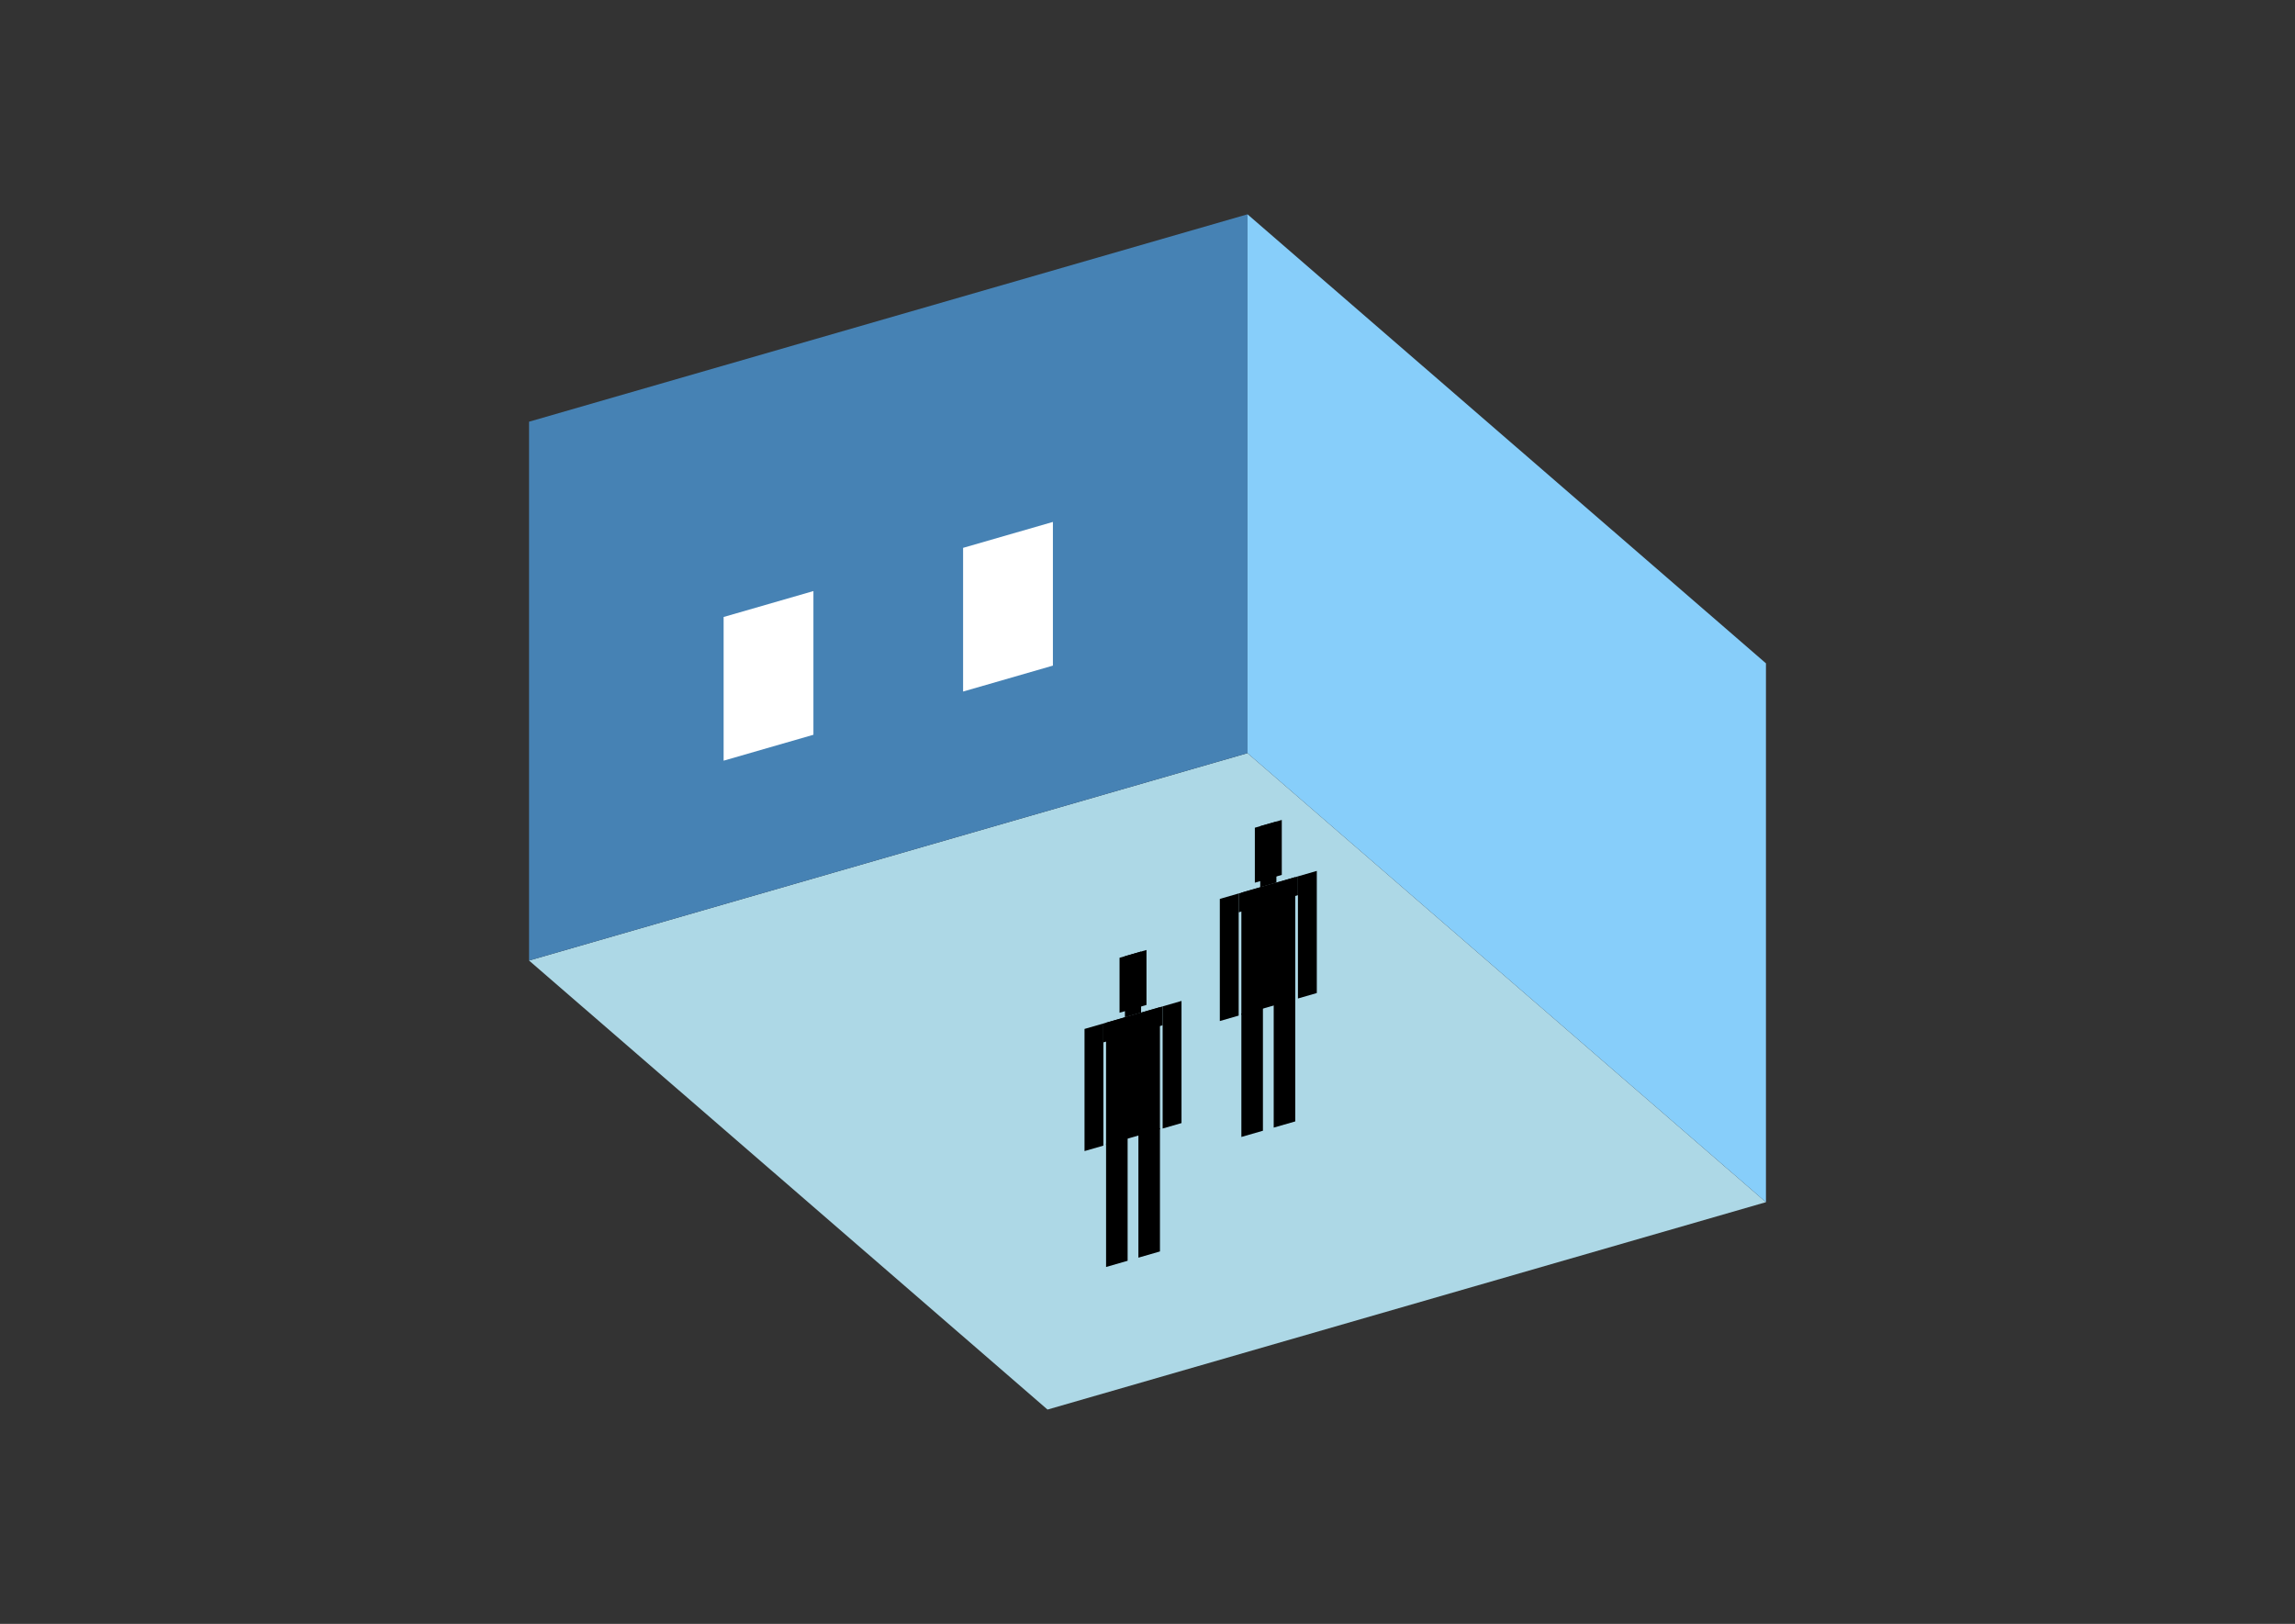<?xml version="1.0" encoding="UTF-8"?>
<svg
  xmlns="http://www.w3.org/2000/svg"
  width="848"
  height="600"
  style="background-color:white"
>
  <rect width="100%" height="100%" fill="#333333" stroke="none"/>
  <polygon fill="lightblue" points="387.06,520.817 195.483,354.907 460.94,278.276 652.517,444.186" />
  <polygon fill="steelblue" points="195.483,354.907 195.483,155.814 460.94,79.183 460.94,278.276" />
  <polygon fill="lightskyblue" points="652.517,444.186 652.517,245.093 460.94,79.183 460.94,278.276" />
  <polygon fill="white" points="267.377,281.061 267.377,227.969 300.56,218.391 300.56,271.482" />
  <polygon fill="white" points="355.863,255.517 355.863,202.426 389.045,192.847 389.045,245.938" />
  <polygon fill="hsl(288.0,50.0%,51.427%)" points="458.686,420.089 458.686,374.51 466.65,372.211 466.65,417.79" />
  <polygon fill="hsl(288.0,50.0%,51.427%)" points="478.596,414.342 478.596,368.763 470.632,371.062 470.632,416.641" />
  <polygon fill="hsl(288.0,50.0%,51.427%)" points="450.723,377.261 450.723,332.133 457.691,330.121 457.691,375.249" />
  <polygon fill="hsl(288.0,50.0%,51.427%)" points="479.591,368.927 479.591,323.799 486.559,321.788 486.559,366.915" />
  <polygon fill="hsl(288.0,50.0%,51.427%)" points="457.691,337.089 457.691,330.121 479.591,323.799 479.591,330.767" />
  <polygon fill="hsl(288.0,50.0%,51.427%)" points="458.686,374.962 458.686,329.834 478.596,324.087 478.596,369.214" />
  <polygon fill="hsl(288.0,50.0%,51.427%)" points="463.664,326.141 463.664,305.833 473.618,302.959 473.618,323.267" />
  <polygon fill="hsl(288.0,50.0%,51.427%)" points="465.655,327.822 465.655,305.258 471.627,303.534 471.627,326.098" />
  <polygon fill="hsl(288.0,50.0%,43.829%)" points="408.693,468.136 408.693,422.557 416.657,420.258 416.657,465.837" />
  <polygon fill="hsl(288.0,50.0%,43.829%)" points="428.602,462.389 428.602,416.81 420.638,419.109 420.638,464.688" />
  <polygon fill="hsl(288.0,50.0%,43.829%)" points="400.729,425.307 400.729,380.179 407.697,378.168 407.697,423.296" />
  <polygon fill="hsl(288.0,50.0%,43.829%)" points="429.598,416.974 429.598,371.846 436.566,369.834 436.566,414.962" />
  <polygon fill="hsl(288.0,50.0%,43.829%)" points="407.697,385.136 407.697,378.168 429.598,371.846 429.598,378.814" />
  <polygon fill="hsl(288.0,50.0%,43.829%)" points="408.693,423.008 408.693,377.88 428.602,372.133 428.602,417.261" />
  <polygon fill="hsl(288.0,50.0%,43.829%)" points="413.67,374.187 413.67,353.88 423.625,351.006 423.625,371.314" />
  <polygon fill="hsl(288.0,50.0%,43.829%)" points="415.661,375.869 415.661,353.305 421.634,351.581 421.634,374.145" />
</svg>
